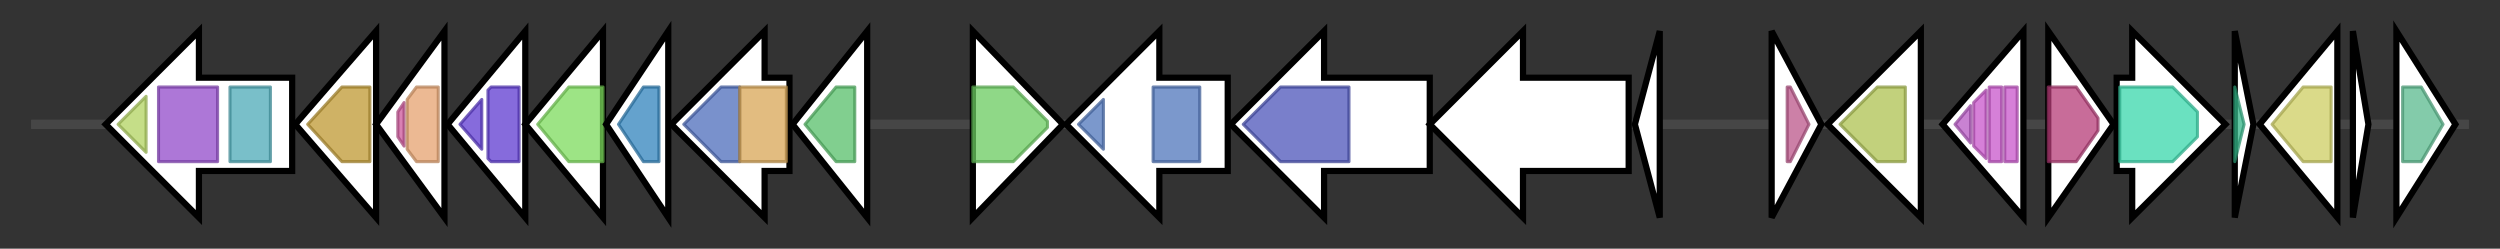 <svg version="1.1" baseProfile="full" xmlns="http://www.w3.org/2000/svg" width="804.333" height="80">
	<rect width="100%" height="100%" fill="#333333" stroke="none"/>
	<g>
		<line x1="10" y1="40.0" x2="794.333" y2="40.0" style="stroke:rgb(70,70,70); stroke-width:3 "/>
		<g>
			<title>cysJ (CJMCAHAL_03517)
Sulfite reductase [NADPH] flavoprotein alpha-component</title>
			<polygon class="cysJ (CJMCAHAL_03517)
Sulfite reductase [NADPH] flavoprotein alpha-component" points="94,25 64,25 64,10 34,40 64,70 64,55 94,55" fill="rgb(255,255,255)" fill-opacity="1.0" stroke="rgb(0,0,0)" stroke-width="2"  />
			<g>
				<title>NAD_binding_1 (PF00175)
"Oxidoreductase NAD-binding domain"</title>
				<polygon class="PF00175" points="38,40 47,31 47,49" stroke-linejoin="round" width="10" height="24" fill="rgb(177,211,96)" stroke="rgb(141,168,76)" stroke-width="1" opacity="0.75" />
			</g>
			<g>
				<title>FAD_binding_1 (PF00667)
"FAD binding domain"</title>
				<rect class="PF00667" x="51" y="28" stroke-linejoin="round" width="19" height="24" fill="rgb(145,74,201)" stroke="rgb(116,59,160)" stroke-width="1" opacity="0.75" />
			</g>
			<g>
				<title>Flavodoxin_1 (PF00258)
"Flavodoxin"</title>
				<rect class="PF00258" x="74" y="28" stroke-linejoin="round" width="13" height="24" fill="rgb(77,169,183)" stroke="rgb(61,135,146)" stroke-width="1" opacity="0.75" />
			</g>
		</g>
		<g>
			<title> (CJMCAHAL_03518)
hypothetical protein</title>
			<polygon class=" (CJMCAHAL_03518)
hypothetical protein" points="95,40 121,10 121,70" fill="rgb(255,255,255)" fill-opacity="1.0" stroke="rgb(0,0,0)" stroke-width="2"  />
			<g>
				<title>HEM4 (PF02602)
"Uroporphyrinogen-III synthase HemD"</title>
				<polygon class="PF02602" points="99,40 110,28 119,28 119,52 110,52" stroke-linejoin="round" width="23" height="24" fill="rgb(191,152,50)" stroke="rgb(152,121,39)" stroke-width="1" opacity="0.75" />
			</g>
		</g>
		<g>
			<title>sirC (CJMCAHAL_03519)
Precorrin-2 dehydrogenase</title>
			<polygon class="sirC (CJMCAHAL_03519)
Precorrin-2 dehydrogenase" points="121,40 143,10 143,70" fill="rgb(255,255,255)" fill-opacity="1.0" stroke="rgb(0,0,0)" stroke-width="2"  />
			<g>
				<title>Sirohm_synth_M (PF14824)
"Sirohaem biosynthesis protein central"</title>
				<polygon class="PF14824" points="128,36 130,33 130,47 128,44" stroke-linejoin="round" width="2" height="24" fill="rgb(204,86,153)" stroke="rgb(163,68,122)" stroke-width="1" opacity="0.75" />
			</g>
			<g>
				<title>NAD_binding_7 (PF13241)
"Putative NAD(P)-binding"</title>
				<polygon class="PF13241" points="131,32 134,28 141,28 141,52 134,52 131,48" stroke-linejoin="round" width="10" height="24" fill="rgb(229,162,111)" stroke="rgb(183,129,88)" stroke-width="1" opacity="0.75" />
			</g>
		</g>
		<g>
			<title>sirB (CJMCAHAL_03520)
Sirohydrochlorin ferrochelatase</title>
			<polygon class="sirB (CJMCAHAL_03520)
Sirohydrochlorin ferrochelatase" points="144,40 169,10 169,70" fill="rgb(255,255,255)" fill-opacity="1.0" stroke="rgb(0,0,0)" stroke-width="2"  />
			<g>
				<title>CbiX (PF01903)
"CbiX"</title>
				<polygon class="PF01903" points="148,40 155,32 155,48" stroke-linejoin="round" width="10" height="24" fill="rgb(93,58,208)" stroke="rgb(74,46,166)" stroke-width="1" opacity="0.75" />
			</g>
			<g>
				<title>CbiX (PF01903)
"CbiX"</title>
				<polygon class="PF01903" points="157,29 158,28 167,28 167,52 158,52 157,51" stroke-linejoin="round" width="10" height="24" fill="rgb(93,58,208)" stroke="rgb(74,46,166)" stroke-width="1" opacity="0.75" />
			</g>
		</g>
		<g>
			<title>sumT (CJMCAHAL_03521)
Uroporphyrinogen-III C-methyltransferase</title>
			<polygon class="sumT (CJMCAHAL_03521)
Uroporphyrinogen-III C-methyltransferase" points="169,40 194,10 194,70" fill="rgb(255,255,255)" fill-opacity="1.0" stroke="rgb(0,0,0)" stroke-width="2"  />
			<g>
				<title>TP_methylase (PF00590)
"Tetrapyrrole (Corrin/Porphyrin) Methylases"</title>
				<polygon class="PF00590" points="173,40 183,28 194,28 194,52 183,52 173,40" stroke-linejoin="round" width="21" height="24" fill="rgb(124,218,92)" stroke="rgb(99,174,73)" stroke-width="1" opacity="0.75" />
			</g>
		</g>
		<g>
			<title>cysC (CJMCAHAL_03522)
putative adenylyl-sulfate kinase</title>
			<polygon class="cysC (CJMCAHAL_03522)
putative adenylyl-sulfate kinase" points="195,40 215,10 215,70" fill="rgb(255,255,255)" fill-opacity="1.0" stroke="rgb(0,0,0)" stroke-width="2"  />
			<g>
				<title>APS_kinase (PF01583)
"Adenylylsulphate kinase"</title>
				<polygon class="PF01583" points="199,40 207,28 212,28 212,52 207,52" stroke-linejoin="round" width="15" height="24" fill="rgb(48,131,188)" stroke="rgb(38,104,150)" stroke-width="1" opacity="0.75" />
			</g>
		</g>
		<g>
			<title>sat (CJMCAHAL_03523)
Sulfate adenylyltransferase</title>
			<polygon class="sat (CJMCAHAL_03523)
Sulfate adenylyltransferase" points="254,25 246,25 246,10 216,40 246,70 246,55 254,55" fill="rgb(255,255,255)" fill-opacity="1.0" stroke="rgb(0,0,0)" stroke-width="2"  />
			<g>
				<title>ATP-sulfurylase (PF01747)
"ATP-sulfurylase"</title>
				<polygon class="PF01747" points="220,40 232,28 238,28 238,52 232,52" stroke-linejoin="round" width="21" height="24" fill="rgb(77,108,187)" stroke="rgb(61,86,149)" stroke-width="1" opacity="0.75" />
			</g>
			<g>
				<title>PUA_2 (PF14306)
"PUA-like domain"</title>
				<rect class="PF14306" x="238" y="28" stroke-linejoin="round" width="15" height="24" fill="rgb(216,166,86)" stroke="rgb(172,132,68)" stroke-width="1" opacity="0.75" />
			</g>
		</g>
		<g>
			<title>cysH (CJMCAHAL_03524)
Phosphoadenosine phosphosulfate reductase</title>
			<polygon class="cysH (CJMCAHAL_03524)
Phosphoadenosine phosphosulfate reductase" points="255,40 279,10 279,70" fill="rgb(255,255,255)" fill-opacity="1.0" stroke="rgb(0,0,0)" stroke-width="2"  />
			<g>
				<title>PAPS_reduct (PF01507)
"Phosphoadenosine phosphosulfate reductase family"</title>
				<polygon class="PF01507" points="259,40 269,28 275,28 275,52 269,52" stroke-linejoin="round" width="17" height="24" fill="rgb(87,190,105)" stroke="rgb(69,152,83)" stroke-width="1" opacity="0.75" />
			</g>
		</g>
		<g>
			<title> (CJMCAHAL_03525)
hypothetical protein</title>
			<polygon class=" (CJMCAHAL_03525)
hypothetical protein" points="313,10 342,40 313,70" fill="rgb(255,255,255)" fill-opacity="1.0" stroke="rgb(0,0,0)" stroke-width="2"  />
			<g>
				<title>TauE (PF01925)
"Sulfite exporter TauE/SafE"</title>
				<polygon class="PF01925" points="313,28 326,28 337,39 337,41 326,52 313,52" stroke-linejoin="round" width="24" height="24" fill="rgb(105,203,95)" stroke="rgb(84,162,76)" stroke-width="1" opacity="0.75" />
			</g>
		</g>
		<g>
			<title> (CJMCAHAL_03526)
hypothetical protein</title>
			<polygon class=" (CJMCAHAL_03526)
hypothetical protein" points="395,25 373,25 373,10 343,40 373,70 373,55 395,55" fill="rgb(255,255,255)" fill-opacity="1.0" stroke="rgb(0,0,0)" stroke-width="2"  />
			<g>
				<title>Nitroreductase (PF00881)
"Nitroreductase family"</title>
				<polygon class="PF00881" points="347,40 355,32 355,48" stroke-linejoin="round" width="11" height="24" fill="rgb(79,118,187)" stroke="rgb(63,94,149)" stroke-width="1" opacity="0.75" />
			</g>
			<g>
				<title>Nitroreductase (PF00881)
"Nitroreductase family"</title>
				<rect class="PF00881" x="371" y="28" stroke-linejoin="round" width="15" height="24" fill="rgb(79,118,187)" stroke="rgb(63,94,149)" stroke-width="1" opacity="0.75" />
			</g>
		</g>
		<g>
			<title> (CJMCAHAL_03527)
hypothetical protein</title>
			<polygon class=" (CJMCAHAL_03527)
hypothetical protein" points="460,25 426,25 426,10 396,40 426,70 426,55 460,55" fill="rgb(255,255,255)" fill-opacity="1.0" stroke="rgb(0,0,0)" stroke-width="2"  />
			<g>
				<title>YcaO (PF02624)
"YcaO cyclodehydratase, ATP-ad Mg2+-binding"</title>
				<polygon class="PF02624" points="400,40 412,28 434,28 434,52 412,52 400,40" stroke-linejoin="round" width="34" height="24" fill="rgb(76,84,185)" stroke="rgb(60,67,148)" stroke-width="1" opacity="0.75" />
			</g>
		</g>
		<g>
			<title> (CJMCAHAL_03528)
hypothetical protein</title>
			<polygon class=" (CJMCAHAL_03528)
hypothetical protein" points="524,25 490,25 490,10 460,40 490,70 490,55 524,55" fill="rgb(255,255,255)" fill-opacity="1.0" stroke="rgb(0,0,0)" stroke-width="2"  />
		</g>
		<g>
			<title> (CJMCAHAL_03529)
hypothetical protein</title>
			<polygon class=" (CJMCAHAL_03529)
hypothetical protein" points="526,40 534,10 534,70" fill="rgb(255,255,255)" fill-opacity="1.0" stroke="rgb(0,0,0)" stroke-width="2"  />
		</g>
		<g>
			<title>cwlS (CJMCAHAL_03530)
D-gamma-glutamyl-meso-diaminopimelic acid endopeptidase CwlS</title>
			<polygon class="cwlS (CJMCAHAL_03530)
D-gamma-glutamyl-meso-diaminopimelic acid endopeptidase CwlS" points="570,10 586,40 570,70" fill="rgb(255,255,255)" fill-opacity="1.0" stroke="rgb(0,0,0)" stroke-width="2"  />
			<g>
				<title>NLPC_P60 (PF00877)
"NlpC/P60 family"</title>
				<polygon class="PF00877" points="575,28 576,28 582,40 576,52 575,52" stroke-linejoin="round" width="10" height="24" fill="rgb(187,86,137)" stroke="rgb(149,68,109)" stroke-width="1" opacity="0.75" />
			</g>
		</g>
		<g>
			<title>liaG (CJMCAHAL_03531)
Protein LiaG</title>
			<polygon class="liaG (CJMCAHAL_03531)
Protein LiaG" points="618,25 618,25 618,10 588,40 618,70 618,55 618,55" fill="rgb(255,255,255)" fill-opacity="1.0" stroke="rgb(0,0,0)" stroke-width="2"  />
			<g>
				<title>DUF4097 (PF13349)
"Putative adhesin"</title>
				<polygon class="PF13349" points="592,40 604,28 613,28 613,52 604,52" stroke-linejoin="round" width="25" height="24" fill="rgb(173,193,81)" stroke="rgb(138,154,64)" stroke-width="1" opacity="0.75" />
			</g>
		</g>
		<g>
			<title> (CJMCAHAL_03532)
hypothetical protein</title>
			<polygon class=" (CJMCAHAL_03532)
hypothetical protein" points="625,40 651,10 651,70" fill="rgb(255,255,255)" fill-opacity="1.0" stroke="rgb(0,0,0)" stroke-width="2"  />
			<g>
				<title>Gmad2 (PF10648)
"Immunoglobulin-like domain of bacterial spore germination"</title>
				<polygon class="PF10648" points="629,40 634,34 634,46" stroke-linejoin="round" width="8" height="24" fill="rgb(182,88,195)" stroke="rgb(145,70,156)" stroke-width="1" opacity="0.75" />
			</g>
			<g>
				<title>LysM (PF01476)
"LysM domain"</title>
				<polygon class="PF01476" points="635,33 639,29 639,51 635,47" stroke-linejoin="round" width="4" height="24" fill="rgb(200,86,203)" stroke="rgb(160,68,162)" stroke-width="1" opacity="0.75" />
			</g>
			<g>
				<title>LysM (PF01476)
"LysM domain"</title>
				<polygon class="PF01476" points="640,28 640,28 644,28 644,52 640,52 640,52" stroke-linejoin="round" width="4" height="24" fill="rgb(200,86,203)" stroke="rgb(160,68,162)" stroke-width="1" opacity="0.75" />
			</g>
			<g>
				<title>LysM (PF01476)
"LysM domain"</title>
				<rect class="PF01476" x="645" y="28" stroke-linejoin="round" width="4" height="24" fill="rgb(200,86,203)" stroke="rgb(160,68,162)" stroke-width="1" opacity="0.75" />
			</g>
		</g>
		<g>
			<title>mtnX (CJMCAHAL_03533)
2-hydroxy-3-keto-5-methylthiopentenyl-1- phosphate phosphatase</title>
			<polygon class="mtnX (CJMCAHAL_03533)
2-hydroxy-3-keto-5-methylthiopentenyl-1- phosphate phosphatase" points="659,10 680,40 659,70" fill="rgb(255,255,255)" fill-opacity="1.0" stroke="rgb(0,0,0)" stroke-width="2"  />
			<g>
				<title>HAD (PF12710)
"haloacid dehalogenase-like hydrolase"</title>
				<polygon class="PF12710" points="659,28 668,28 675,38 675,42 668,52 659,52" stroke-linejoin="round" width="16" height="24" fill="rgb(181,59,119)" stroke="rgb(144,47,95)" stroke-width="1" opacity="0.75" />
			</g>
		</g>
		<g>
			<title> (CJMCAHAL_03534)
hypothetical protein</title>
			<polygon class=" (CJMCAHAL_03534)
hypothetical protein" points="681,25 686,25 686,10 716,40 686,70 686,55 681,55" fill="rgb(255,255,255)" fill-opacity="1.0" stroke="rgb(0,0,0)" stroke-width="2"  />
			<g>
				<title>Fe-ADH_2 (PF13685)
"Iron-containing alcohol dehydrogenase"</title>
				<polygon class="PF13685" points="682,28 699,28 707,36 707,44 699,52 682,52" stroke-linejoin="round" width="25" height="24" fill="rgb(57,214,170)" stroke="rgb(45,171,136)" stroke-width="1" opacity="0.75" />
			</g>
		</g>
		<g>
			<title>sspH_1 (CJMCAHAL_03535)
Small, acid-soluble spore protein H</title>
			<polygon class="sspH_1 (CJMCAHAL_03535)
Small, acid-soluble spore protein H" points="719,10 725,40 719,70" fill="rgb(255,255,255)" fill-opacity="1.0" stroke="rgb(0,0,0)" stroke-width="2"  />
			<g>
				<title>SspH (PF08141)
"Small acid-soluble spore protein H family"</title>
				<polygon class="PF08141" points="719,28 719,28 722,40 719,52 719,52" stroke-linejoin="round" width="5" height="24" fill="rgb(51,180,135)" stroke="rgb(40,144,108)" stroke-width="1" opacity="0.75" />
			</g>
		</g>
		<g>
			<title> (CJMCAHAL_03536)
hypothetical protein</title>
			<polygon class=" (CJMCAHAL_03536)
hypothetical protein" points="727,40 752,10 752,70" fill="rgb(255,255,255)" fill-opacity="1.0" stroke="rgb(0,0,0)" stroke-width="2"  />
			<g>
				<title>Intg_mem_TP0381 (PF09529)
"Integral membrane protein (intg_mem_TP0381)"</title>
				<polygon class="PF09529" points="731,40 741,28 750,28 750,52 741,52" stroke-linejoin="round" width="21" height="24" fill="rgb(205,205,98)" stroke="rgb(164,164,78)" stroke-width="1" opacity="0.75" />
			</g>
		</g>
		<g>
			<title> (CJMCAHAL_03537)
hypothetical protein</title>
			<polygon class=" (CJMCAHAL_03537)
hypothetical protein" points="757,10 762,40 757,70" fill="rgb(255,255,255)" fill-opacity="1.0" stroke="rgb(0,0,0)" stroke-width="2"  />
		</g>
		<g>
			<title> (CJMCAHAL_03538)
hypothetical protein</title>
			<polygon class=" (CJMCAHAL_03538)
hypothetical protein" points="771,10 790,40 771,70" fill="rgb(255,255,255)" fill-opacity="1.0" stroke="rgb(0,0,0)" stroke-width="2"  />
			<g>
				<title>DUF45 (PF01863)
"Protein of unknown function DUF45"</title>
				<polygon class="PF01863" points="773,28 779,28 786,40 779,52 773,52" stroke-linejoin="round" width="16" height="24" fill="rgb(89,185,141)" stroke="rgb(71,148,112)" stroke-width="1" opacity="0.75" />
			</g>
		</g>
	</g>
</svg>
